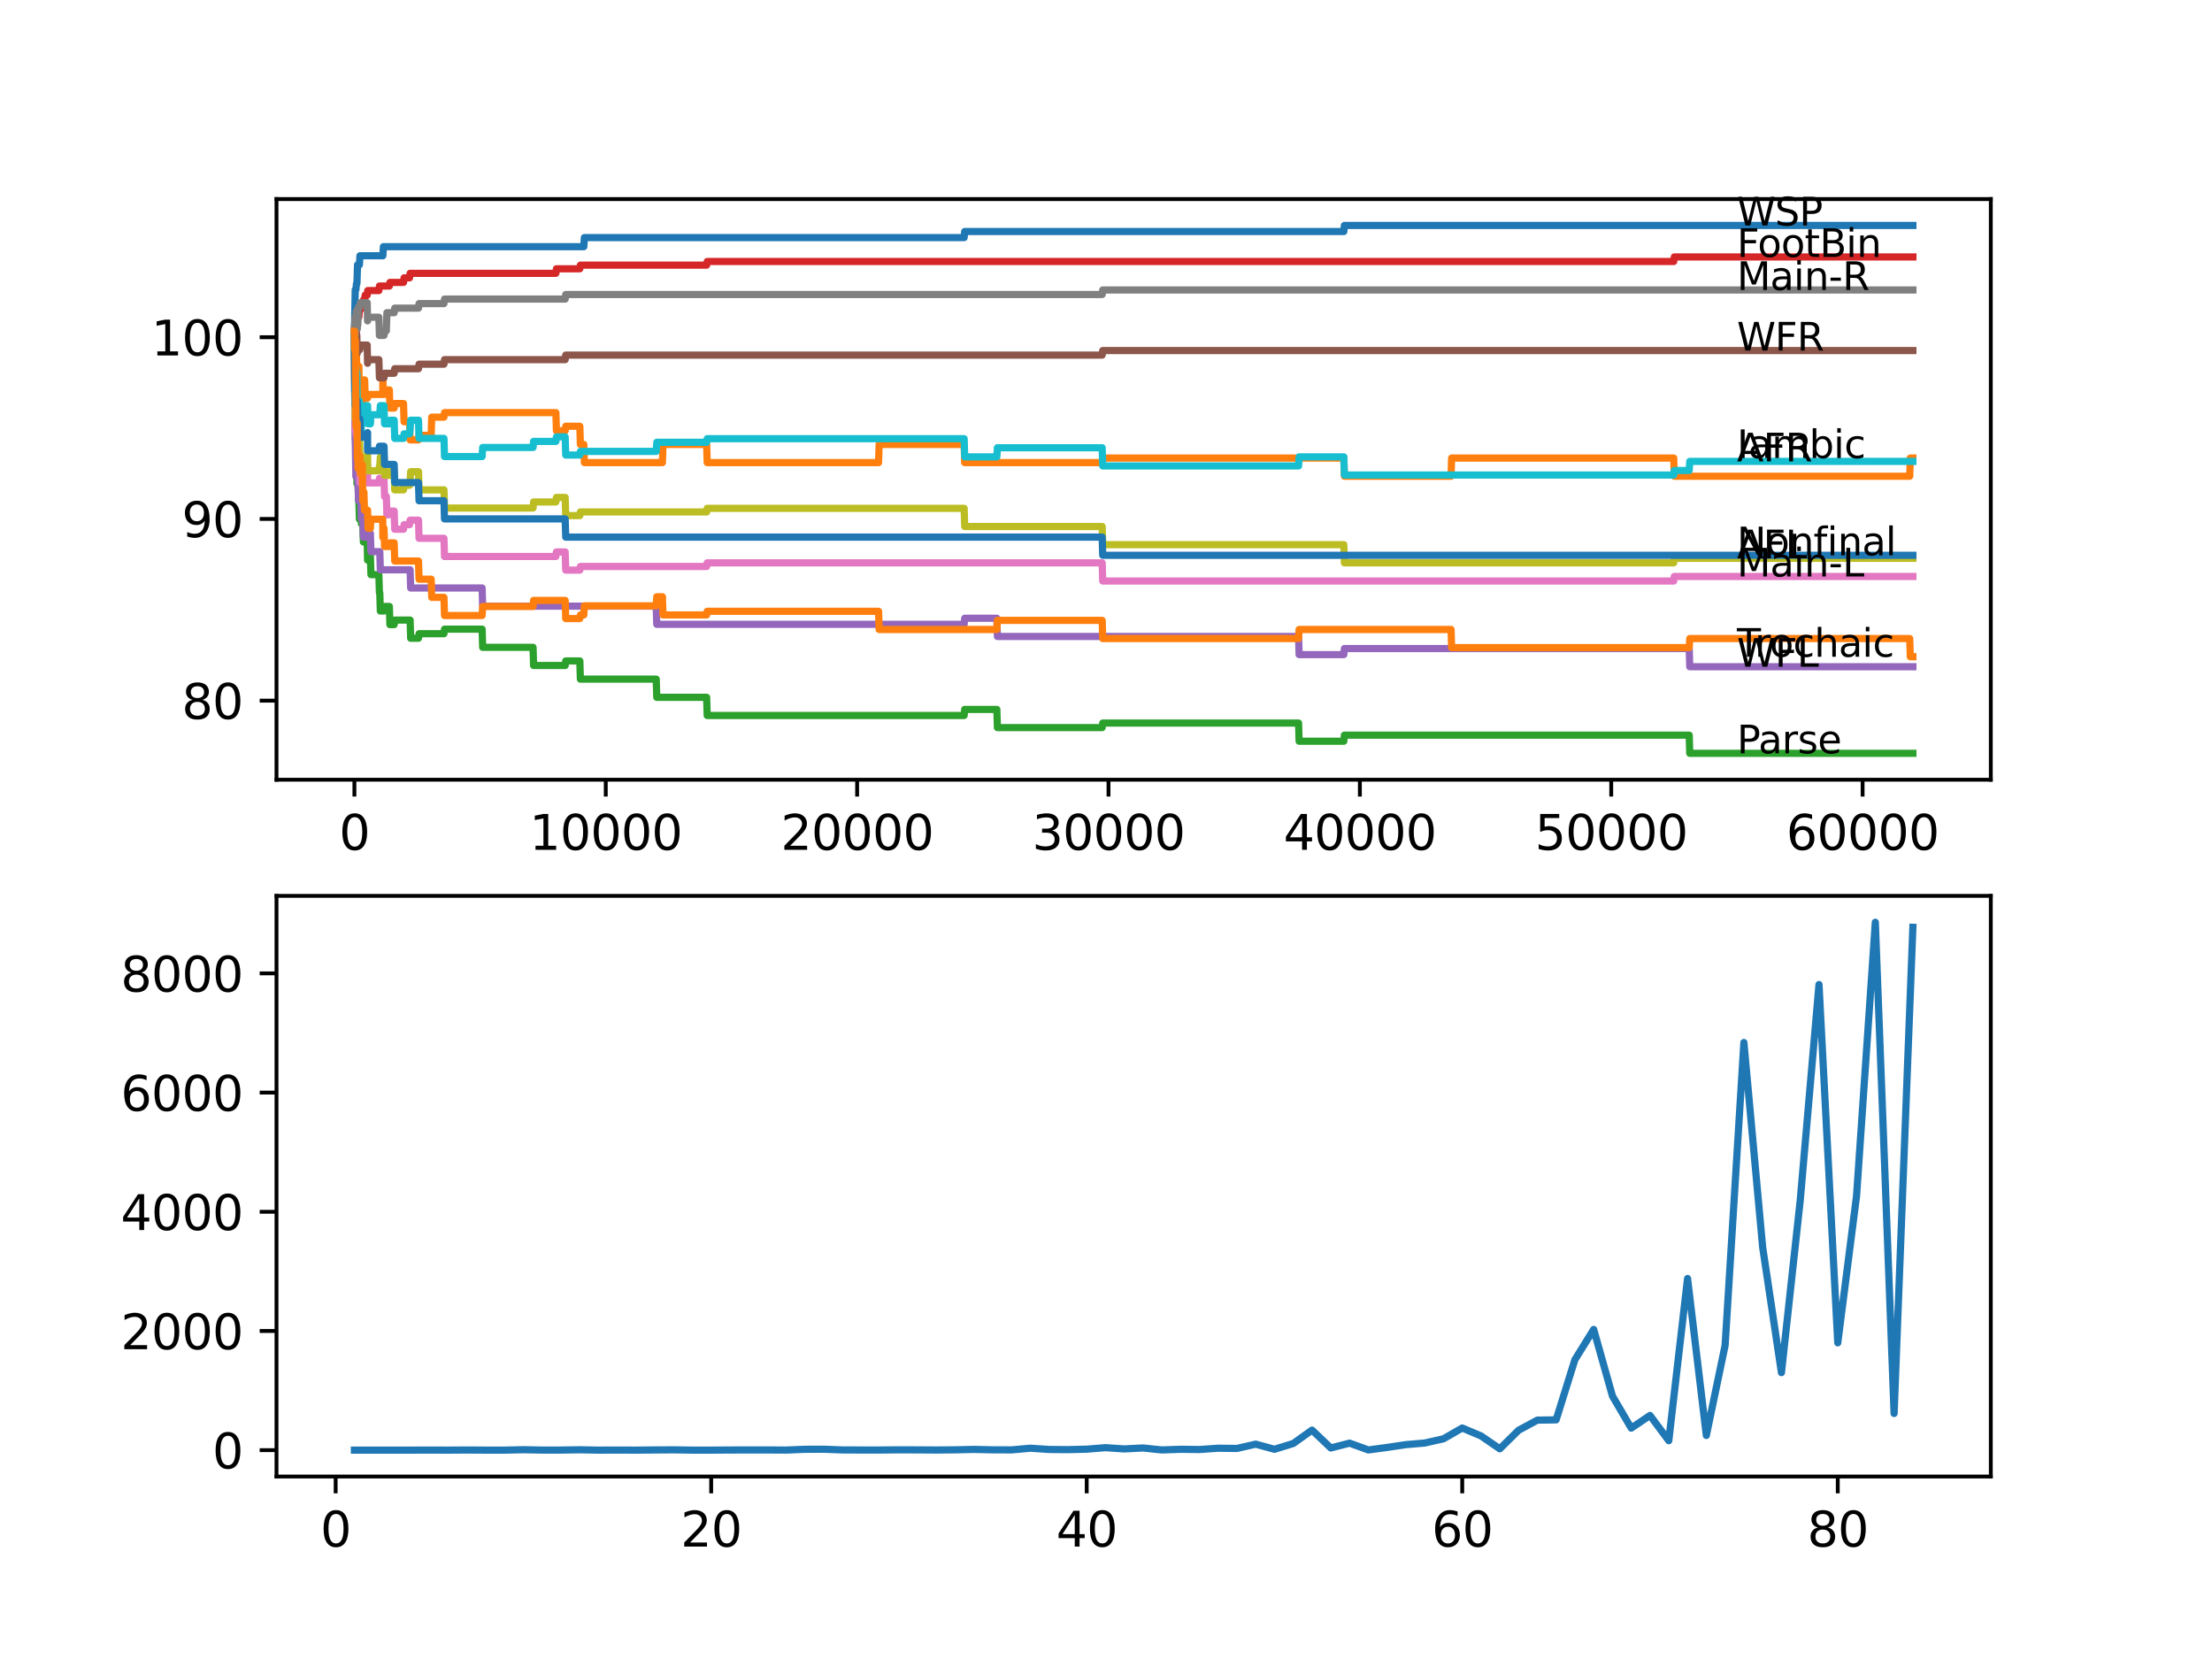 <?xml version="1.0" encoding="utf-8" standalone="no"?>
<!DOCTYPE svg PUBLIC "-//W3C//DTD SVG 1.1//EN"
  "http://www.w3.org/Graphics/SVG/1.1/DTD/svg11.dtd">
<svg xmlns:xlink="http://www.w3.org/1999/xlink" width="460.8pt" height="345.6pt" viewBox="0 0 460.8 345.6" xmlns="http://www.w3.org/2000/svg" version="1.1">
 <defs>
  <style type="text/css">*{stroke-linejoin: round; stroke-linecap: butt}</style>
 </defs>
 <g id="figure_1">
  <g id="patch_1">
   <path d="M 0 345.6 
L 460.8 345.6 
L 460.8 0 
L 0 0 
z
" style="fill: #ffffff"/>
  </g>
  <g id="axes_1">
   <g id="patch_2">
    <path d="M 57.6 162.432 
L 414.72 162.432 
L 414.72 41.472 
L 57.6 41.472 
z
" style="fill: #ffffff"/>
   </g>
   <g id="matplotlib.axis_1">
    <g id="xtick_1">
     <g id="line2d_1">
      <defs>
       <path id="m75f9eb9de7" d="M 0 0 
L 0 3.5 
" style="stroke: #000000; stroke-width: 0.8"/>
      </defs>
      <g>
       <use xlink:href="#m75f9eb9de7" x="73.827" y="162.432" style="stroke: #000000; stroke-width: 0.8"/>
      </g>
     </g>
     <g id="text_1">
      <!-- 0 -->
      <g transform="translate(70.646 177.03)scale(0.1 -0.1)">
       <defs>
        <path id="DejaVuSans-30" d="M 2034 4250 
Q 1547 4250 1301 3770 
Q 1056 3291 1056 2328 
Q 1056 1369 1301 889 
Q 1547 409 2034 409 
Q 2525 409 2770 889 
Q 3016 1369 3016 2328 
Q 3016 3291 2770 3770 
Q 2525 4250 2034 4250 
z
M 2034 4750 
Q 2819 4750 3233 4129 
Q 3647 3509 3647 2328 
Q 3647 1150 3233 529 
Q 2819 -91 2034 -91 
Q 1250 -91 836 529 
Q 422 1150 422 2328 
Q 422 3509 836 4129 
Q 1250 4750 2034 4750 
z
" transform="scale(0.016)"/>
       </defs>
       <use xlink:href="#DejaVuSans-30"/>
      </g>
     </g>
    </g>
    <g id="xtick_2">
     <g id="line2d_2">
      <g>
       <use xlink:href="#m75f9eb9de7" x="126.192" y="162.432" style="stroke: #000000; stroke-width: 0.8"/>
      </g>
     </g>
     <g id="text_2">
      <!-- 10000 -->
      <g transform="translate(110.286 177.03)scale(0.1 -0.1)">
       <defs>
        <path id="DejaVuSans-31" d="M 794 531 
L 1825 531 
L 1825 4091 
L 703 3866 
L 703 4441 
L 1819 4666 
L 2450 4666 
L 2450 531 
L 3481 531 
L 3481 0 
L 794 0 
L 794 531 
z
" transform="scale(0.016)"/>
       </defs>
       <use xlink:href="#DejaVuSans-31"/>
       <use xlink:href="#DejaVuSans-30" x="63.623"/>
       <use xlink:href="#DejaVuSans-30" x="127.246"/>
       <use xlink:href="#DejaVuSans-30" x="190.869"/>
       <use xlink:href="#DejaVuSans-30" x="254.492"/>
      </g>
     </g>
    </g>
    <g id="xtick_3">
     <g id="line2d_3">
      <g>
       <use xlink:href="#m75f9eb9de7" x="178.556" y="162.432" style="stroke: #000000; stroke-width: 0.8"/>
      </g>
     </g>
     <g id="text_3">
      <!-- 20000 -->
      <g transform="translate(162.65 177.03)scale(0.1 -0.1)">
       <defs>
        <path id="DejaVuSans-32" d="M 1228 531 
L 3431 531 
L 3431 0 
L 469 0 
L 469 531 
Q 828 903 1448 1529 
Q 2069 2156 2228 2338 
Q 2531 2678 2651 2914 
Q 2772 3150 2772 3378 
Q 2772 3750 2511 3984 
Q 2250 4219 1831 4219 
Q 1534 4219 1204 4116 
Q 875 4013 500 3803 
L 500 4441 
Q 881 4594 1212 4672 
Q 1544 4750 1819 4750 
Q 2544 4750 2975 4387 
Q 3406 4025 3406 3419 
Q 3406 3131 3298 2873 
Q 3191 2616 2906 2266 
Q 2828 2175 2409 1742 
Q 1991 1309 1228 531 
z
" transform="scale(0.016)"/>
       </defs>
       <use xlink:href="#DejaVuSans-32"/>
       <use xlink:href="#DejaVuSans-30" x="63.623"/>
       <use xlink:href="#DejaVuSans-30" x="127.246"/>
       <use xlink:href="#DejaVuSans-30" x="190.869"/>
       <use xlink:href="#DejaVuSans-30" x="254.492"/>
      </g>
     </g>
    </g>
    <g id="xtick_4">
     <g id="line2d_4">
      <g>
       <use xlink:href="#m75f9eb9de7" x="230.921" y="162.432" style="stroke: #000000; stroke-width: 0.8"/>
      </g>
     </g>
     <g id="text_4">
      <!-- 30000 -->
      <g transform="translate(215.015 177.03)scale(0.1 -0.1)">
       <defs>
        <path id="DejaVuSans-33" d="M 2597 2516 
Q 3050 2419 3304 2112 
Q 3559 1806 3559 1356 
Q 3559 666 3084 287 
Q 2609 -91 1734 -91 
Q 1441 -91 1130 -33 
Q 819 25 488 141 
L 488 750 
Q 750 597 1062 519 
Q 1375 441 1716 441 
Q 2309 441 2620 675 
Q 2931 909 2931 1356 
Q 2931 1769 2642 2001 
Q 2353 2234 1838 2234 
L 1294 2234 
L 1294 2753 
L 1863 2753 
Q 2328 2753 2575 2939 
Q 2822 3125 2822 3475 
Q 2822 3834 2567 4026 
Q 2313 4219 1838 4219 
Q 1578 4219 1281 4162 
Q 984 4106 628 3988 
L 628 4550 
Q 988 4650 1302 4700 
Q 1616 4750 1894 4750 
Q 2613 4750 3031 4423 
Q 3450 4097 3450 3541 
Q 3450 3153 3228 2886 
Q 3006 2619 2597 2516 
z
" transform="scale(0.016)"/>
       </defs>
       <use xlink:href="#DejaVuSans-33"/>
       <use xlink:href="#DejaVuSans-30" x="63.623"/>
       <use xlink:href="#DejaVuSans-30" x="127.246"/>
       <use xlink:href="#DejaVuSans-30" x="190.869"/>
       <use xlink:href="#DejaVuSans-30" x="254.492"/>
      </g>
     </g>
    </g>
    <g id="xtick_5">
     <g id="line2d_5">
      <g>
       <use xlink:href="#m75f9eb9de7" x="283.285" y="162.432" style="stroke: #000000; stroke-width: 0.8"/>
      </g>
     </g>
     <g id="text_5">
      <!-- 40000 -->
      <g transform="translate(267.379 177.03)scale(0.1 -0.1)">
       <defs>
        <path id="DejaVuSans-34" d="M 2419 4116 
L 825 1625 
L 2419 1625 
L 2419 4116 
z
M 2253 4666 
L 3047 4666 
L 3047 1625 
L 3713 1625 
L 3713 1100 
L 3047 1100 
L 3047 0 
L 2419 0 
L 2419 1100 
L 313 1100 
L 313 1709 
L 2253 4666 
z
" transform="scale(0.016)"/>
       </defs>
       <use xlink:href="#DejaVuSans-34"/>
       <use xlink:href="#DejaVuSans-30" x="63.623"/>
       <use xlink:href="#DejaVuSans-30" x="127.246"/>
       <use xlink:href="#DejaVuSans-30" x="190.869"/>
       <use xlink:href="#DejaVuSans-30" x="254.492"/>
      </g>
     </g>
    </g>
    <g id="xtick_6">
     <g id="line2d_6">
      <g>
       <use xlink:href="#m75f9eb9de7" x="335.65" y="162.432" style="stroke: #000000; stroke-width: 0.8"/>
      </g>
     </g>
     <g id="text_6">
      <!-- 50000 -->
      <g transform="translate(319.744 177.03)scale(0.1 -0.1)">
       <defs>
        <path id="DejaVuSans-35" d="M 691 4666 
L 3169 4666 
L 3169 4134 
L 1269 4134 
L 1269 2991 
Q 1406 3038 1543 3061 
Q 1681 3084 1819 3084 
Q 2600 3084 3056 2656 
Q 3513 2228 3513 1497 
Q 3513 744 3044 326 
Q 2575 -91 1722 -91 
Q 1428 -91 1123 -41 
Q 819 9 494 109 
L 494 744 
Q 775 591 1075 516 
Q 1375 441 1709 441 
Q 2250 441 2565 725 
Q 2881 1009 2881 1497 
Q 2881 1984 2565 2268 
Q 2250 2553 1709 2553 
Q 1456 2553 1204 2497 
Q 953 2441 691 2322 
L 691 4666 
z
" transform="scale(0.016)"/>
       </defs>
       <use xlink:href="#DejaVuSans-35"/>
       <use xlink:href="#DejaVuSans-30" x="63.623"/>
       <use xlink:href="#DejaVuSans-30" x="127.246"/>
       <use xlink:href="#DejaVuSans-30" x="190.869"/>
       <use xlink:href="#DejaVuSans-30" x="254.492"/>
      </g>
     </g>
    </g>
    <g id="xtick_7">
     <g id="line2d_7">
      <g>
       <use xlink:href="#m75f9eb9de7" x="388.014" y="162.432" style="stroke: #000000; stroke-width: 0.8"/>
      </g>
     </g>
     <g id="text_7">
      <!-- 60000 -->
      <g transform="translate(372.108 177.03)scale(0.1 -0.1)">
       <defs>
        <path id="DejaVuSans-36" d="M 2113 2584 
Q 1688 2584 1439 2293 
Q 1191 2003 1191 1497 
Q 1191 994 1439 701 
Q 1688 409 2113 409 
Q 2538 409 2786 701 
Q 3034 994 3034 1497 
Q 3034 2003 2786 2293 
Q 2538 2584 2113 2584 
z
M 3366 4563 
L 3366 3988 
Q 3128 4100 2886 4159 
Q 2644 4219 2406 4219 
Q 1781 4219 1451 3797 
Q 1122 3375 1075 2522 
Q 1259 2794 1537 2939 
Q 1816 3084 2150 3084 
Q 2853 3084 3261 2657 
Q 3669 2231 3669 1497 
Q 3669 778 3244 343 
Q 2819 -91 2113 -91 
Q 1303 -91 875 529 
Q 447 1150 447 2328 
Q 447 3434 972 4092 
Q 1497 4750 2381 4750 
Q 2619 4750 2861 4703 
Q 3103 4656 3366 4563 
z
" transform="scale(0.016)"/>
       </defs>
       <use xlink:href="#DejaVuSans-36"/>
       <use xlink:href="#DejaVuSans-30" x="63.623"/>
       <use xlink:href="#DejaVuSans-30" x="127.246"/>
       <use xlink:href="#DejaVuSans-30" x="190.869"/>
       <use xlink:href="#DejaVuSans-30" x="254.492"/>
      </g>
     </g>
    </g>
   </g>
   <g id="matplotlib.axis_2">
    <g id="ytick_1">
     <g id="line2d_8">
      <defs>
       <path id="me733baf94f" d="M 0 0 
L -3.5 0 
" style="stroke: #000000; stroke-width: 0.8"/>
      </defs>
      <g>
       <use xlink:href="#me733baf94f" x="57.6" y="145.956" style="stroke: #000000; stroke-width: 0.8"/>
      </g>
     </g>
     <g id="text_8">
      <!-- 80 -->
      <g transform="translate(37.875 149.756)scale(0.1 -0.1)">
       <defs>
        <path id="DejaVuSans-38" d="M 2034 2216 
Q 1584 2216 1326 1975 
Q 1069 1734 1069 1313 
Q 1069 891 1326 650 
Q 1584 409 2034 409 
Q 2484 409 2743 651 
Q 3003 894 3003 1313 
Q 3003 1734 2745 1975 
Q 2488 2216 2034 2216 
z
M 1403 2484 
Q 997 2584 770 2862 
Q 544 3141 544 3541 
Q 544 4100 942 4425 
Q 1341 4750 2034 4750 
Q 2731 4750 3128 4425 
Q 3525 4100 3525 3541 
Q 3525 3141 3298 2862 
Q 3072 2584 2669 2484 
Q 3125 2378 3379 2068 
Q 3634 1759 3634 1313 
Q 3634 634 3220 271 
Q 2806 -91 2034 -91 
Q 1263 -91 848 271 
Q 434 634 434 1313 
Q 434 1759 690 2068 
Q 947 2378 1403 2484 
z
M 1172 3481 
Q 1172 3119 1398 2916 
Q 1625 2713 2034 2713 
Q 2441 2713 2670 2916 
Q 2900 3119 2900 3481 
Q 2900 3844 2670 4047 
Q 2441 4250 2034 4250 
Q 1625 4250 1398 4047 
Q 1172 3844 1172 3481 
z
" transform="scale(0.016)"/>
       </defs>
       <use xlink:href="#DejaVuSans-38"/>
       <use xlink:href="#DejaVuSans-30" x="63.623"/>
      </g>
     </g>
    </g>
    <g id="ytick_2">
     <g id="line2d_9">
      <g>
       <use xlink:href="#me733baf94f" x="57.6" y="108.103" style="stroke: #000000; stroke-width: 0.8"/>
      </g>
     </g>
     <g id="text_9">
      <!-- 90 -->
      <g transform="translate(37.875 111.902)scale(0.1 -0.1)">
       <defs>
        <path id="DejaVuSans-39" d="M 703 97 
L 703 672 
Q 941 559 1184 500 
Q 1428 441 1663 441 
Q 2288 441 2617 861 
Q 2947 1281 2994 2138 
Q 2813 1869 2534 1725 
Q 2256 1581 1919 1581 
Q 1219 1581 811 2004 
Q 403 2428 403 3163 
Q 403 3881 828 4315 
Q 1253 4750 1959 4750 
Q 2769 4750 3195 4129 
Q 3622 3509 3622 2328 
Q 3622 1225 3098 567 
Q 2575 -91 1691 -91 
Q 1453 -91 1209 -44 
Q 966 3 703 97 
z
M 1959 2075 
Q 2384 2075 2632 2365 
Q 2881 2656 2881 3163 
Q 2881 3666 2632 3958 
Q 2384 4250 1959 4250 
Q 1534 4250 1286 3958 
Q 1038 3666 1038 3163 
Q 1038 2656 1286 2365 
Q 1534 2075 1959 2075 
z
" transform="scale(0.016)"/>
       </defs>
       <use xlink:href="#DejaVuSans-39"/>
       <use xlink:href="#DejaVuSans-30" x="63.623"/>
      </g>
     </g>
    </g>
    <g id="ytick_3">
     <g id="line2d_10">
      <g>
       <use xlink:href="#me733baf94f" x="57.6" y="70.25" style="stroke: #000000; stroke-width: 0.8"/>
      </g>
     </g>
     <g id="text_10">
      <!-- 100 -->
      <g transform="translate(31.512 74.049)scale(0.1 -0.1)">
       <use xlink:href="#DejaVuSans-31"/>
       <use xlink:href="#DejaVuSans-30" x="63.623"/>
       <use xlink:href="#DejaVuSans-30" x="127.246"/>
      </g>
     </g>
    </g>
   </g>
   <g id="line2d_11">
    <path d="M 73.833 68.988 
L 74 60.345 
L 74.142 60.345 
L 74.257 59.083 
L 74.356 59.083 
L 74.482 55.172 
L 74.87 55.172 
L 74.985 53.279 
L 79.755 53.279 
L 79.87 51.386 
L 121.621 51.386 
L 121.736 49.494 
L 200.848 49.494 
L 200.963 48.232 
L 279.945 48.232 
L 280.06 46.97 
L 398.487 46.97 
L 398.487 46.97 
" clip-path="url(#pc1995fd167)" style="fill: none; stroke: #1f77b4; stroke-width: 1.5; stroke-linecap: square"/>
   </g>
   <g id="line2d_12">
    <path d="M 73.833 74.035 
L 73.88 71.386 
L 73.89 78.956 
L 73.906 78.956 
L 73.953 78.956 
L 74.011 80.849 
L 74.068 73.278 
L 74.074 77.064 
L 74.136 69.493 
L 74.173 69.493 
L 74.22 69.493 
L 74.346 80.849 
L 74.356 80.849 
L 74.414 84.634 
L 74.435 80.092 
L 74.466 80.092 
L 74.561 80.092 
L 74.676 76.306 
L 74.76 76.306 
L 74.88 83.877 
L 74.959 83.877 
L 75.074 82.931 
L 75.288 82.931 
L 75.404 86.716 
L 75.482 86.716 
L 75.603 79.145 
L 75.639 79.145 
L 75.755 82.931 
L 75.812 82.931 
L 75.927 79.145 
L 75.964 79.145 
L 76.079 82.931 
L 76.571 82.931 
L 76.687 82.174 
L 79.734 82.174 
L 79.755 78.388 
L 79.844 82.174 
L 79.996 82.174 
L 80.111 81.227 
L 81.111 81.227 
L 81.227 85.013 
L 82.112 85.013 
L 82.227 84.066 
L 84.06 84.066 
L 84.175 87.852 
L 85.311 87.852 
L 85.426 91.637 
L 87.18 91.637 
L 87.296 90.691 
L 89.82 90.691 
L 89.935 86.905 
L 92.485 86.905 
L 92.6 85.959 
L 115.798 85.959 
L 115.913 89.744 
L 117.735 89.744 
L 117.85 88.798 
L 120.788 88.798 
L 120.903 92.583 
L 121.621 92.583 
L 121.736 96.369 
L 137.995 96.369 
L 138.11 92.583 
L 147.206 92.583 
L 147.321 96.369 
L 183.023 96.369 
L 183.138 92.583 
L 200.848 92.583 
L 200.963 96.369 
L 229.601 96.369 
L 229.717 95.422 
L 279.945 95.422 
L 280.06 99.208 
L 302.283 99.208 
L 302.398 95.422 
L 348.668 95.422 
L 348.783 99.208 
L 397.833 99.208 
L 397.948 95.422 
L 398.487 95.422 
L 398.487 95.422 
" clip-path="url(#pc1995fd167)" style="fill: none; stroke: #ff7f0e; stroke-width: 1.5; stroke-linecap: square"/>
   </g>
   <g id="line2d_13">
    <path d="M 73.833 70.25 
L 73.843 68.547 
L 73.869 79.902 
L 73.875 79.902 
L 73.88 79.902 
L 73.995 88.104 
L 74 86.842 
L 74.011 86.842 
L 74.131 94.413 
L 74.142 94.413 
L 74.257 93.151 
L 74.325 93.151 
L 74.356 100.722 
L 74.44 96.81 
L 74.461 96.81 
L 74.576 100.596 
L 74.587 100.596 
L 74.702 104.381 
L 74.76 104.381 
L 74.87 108.166 
L 74.985 105.327 
L 75.178 105.327 
L 75.294 109.113 
L 75.582 109.113 
L 75.697 112.898 
L 76.493 112.898 
L 76.571 116.683 
L 76.608 115.926 
L 77.158 115.926 
L 77.273 119.711 
L 78.923 119.711 
L 79.038 123.497 
L 79.116 123.497 
L 79.232 127.282 
L 79.996 127.282 
L 80.111 126.336 
L 81.111 126.336 
L 81.227 130.121 
L 82.112 130.121 
L 82.227 129.175 
L 85.431 129.175 
L 85.547 132.96 
L 87.18 132.96 
L 87.296 132.014 
L 92.485 132.014 
L 92.6 131.067 
L 100.434 131.067 
L 100.549 134.853 
L 111.043 134.853 
L 111.158 138.638 
L 117.735 138.638 
L 117.85 137.692 
L 120.788 137.692 
L 120.903 141.477 
L 136.702 141.477 
L 136.817 145.262 
L 147.206 145.262 
L 147.321 149.048 
L 200.848 149.048 
L 200.963 147.786 
L 207.661 147.786 
L 207.776 151.571 
L 229.601 151.571 
L 229.717 150.625 
L 270.514 150.625 
L 270.629 154.41 
L 279.945 154.41 
L 280.06 153.148 
L 351.893 153.148 
L 352.009 156.934 
L 398.487 156.934 
L 398.487 156.934 
" clip-path="url(#pc1995fd167)" style="fill: none; stroke: #2ca02c; stroke-width: 1.5; stroke-linecap: square"/>
   </g>
   <g id="line2d_14">
    <path d="M 73.833 70.25 
L 73.848 70.25 
L 73.89 68.042 
L 73.896 71.827 
L 73.953 70.565 
L 73.99 70.565 
L 74 73.404 
L 74.105 69.619 
L 74.22 69.619 
L 74.351 66.023 
L 74.76 66.023 
L 74.88 64.32 
L 75.288 64.32 
L 75.404 63.373 
L 75.639 63.373 
L 75.755 62.427 
L 75.964 62.427 
L 76.079 61.481 
L 76.493 61.481 
L 76.608 60.534 
L 78.923 60.534 
L 79.038 59.588 
L 81.111 59.588 
L 81.227 58.831 
L 84.06 58.831 
L 84.175 57.885 
L 85.311 57.885 
L 85.426 56.938 
L 115.798 56.938 
L 115.913 55.992 
L 120.788 55.992 
L 120.903 55.235 
L 147.206 55.235 
L 147.321 54.478 
L 348.668 54.478 
L 348.783 53.531 
L 398.487 53.531 
L 398.487 53.531 
" clip-path="url(#pc1995fd167)" style="fill: none; stroke: #d62728; stroke-width: 1.5; stroke-linecap: square"/>
   </g>
   <g id="line2d_15">
    <path d="M 73.833 70.25 
L 73.843 70.25 
L 73.979 91.7 
L 74.011 91.7 
L 74.131 99.271 
L 74.142 99.271 
L 74.257 98.009 
L 74.356 98.009 
L 74.461 96.747 
L 74.576 100.533 
L 74.587 100.533 
L 74.702 104.318 
L 75.178 104.318 
L 75.294 108.103 
L 75.582 108.103 
L 75.697 111.888 
L 76.571 111.888 
L 76.687 111.131 
L 77.158 111.131 
L 77.273 114.917 
L 79.116 114.917 
L 79.232 118.702 
L 85.431 118.702 
L 85.547 122.487 
L 100.434 122.487 
L 100.549 126.273 
L 136.702 126.273 
L 136.817 130.058 
L 200.848 130.058 
L 200.963 128.796 
L 207.661 128.796 
L 207.776 132.582 
L 270.514 132.582 
L 270.629 136.367 
L 279.945 136.367 
L 280.06 135.105 
L 351.893 135.105 
L 352.009 138.89 
L 398.487 138.89 
L 398.487 138.89 
" clip-path="url(#pc1995fd167)" style="fill: none; stroke: #9467bd; stroke-width: 1.5; stroke-linecap: square"/>
   </g>
   <g id="line2d_16">
    <path d="M 73.833 70.25 
L 73.964 67.285 
L 73.99 67.285 
L 73.995 71.07 
L 74.1 69.808 
L 74.325 69.808 
L 74.43 73.594 
L 74.44 72.837 
L 74.959 72.837 
L 75.074 71.89 
L 76.493 71.89 
L 76.571 75.676 
L 76.608 74.918 
L 78.923 74.918 
L 79.038 78.704 
L 79.996 78.704 
L 80.111 77.757 
L 82.112 77.757 
L 82.227 76.811 
L 87.18 76.811 
L 87.296 75.865 
L 92.485 75.865 
L 92.6 74.918 
L 117.735 74.918 
L 117.85 73.972 
L 229.601 73.972 
L 229.717 73.026 
L 398.487 73.026 
L 398.487 73.026 
" clip-path="url(#pc1995fd167)" style="fill: none; stroke: #8c564b; stroke-width: 1.5; stroke-linecap: square"/>
   </g>
   <g id="line2d_17">
    <path d="M 73.833 74.035 
L 73.958 86.968 
L 73.99 86.968 
L 73.995 86.022 
L 74 89.807 
L 74.1 86.968 
L 74.11 86.968 
L 74.22 90.754 
L 74.351 87.158 
L 74.43 87.158 
L 74.55 94.728 
L 74.76 94.728 
L 74.87 93.025 
L 74.99 100.596 
L 75.288 100.596 
L 75.404 99.649 
L 75.639 99.649 
L 75.755 98.703 
L 75.964 98.703 
L 76.079 97.757 
L 76.493 97.757 
L 76.571 96.81 
L 76.577 100.596 
L 76.587 100.596 
L 78.923 100.596 
L 79.038 99.649 
L 79.996 99.649 
L 80.111 103.435 
L 80.483 103.435 
L 80.598 107.22 
L 81.111 107.22 
L 81.227 106.463 
L 82.112 106.463 
L 82.227 110.248 
L 84.06 110.248 
L 84.175 109.302 
L 85.311 109.302 
L 85.426 108.356 
L 87.18 108.356 
L 87.296 112.141 
L 92.485 112.141 
L 92.6 115.926 
L 115.798 115.926 
L 115.913 114.98 
L 117.735 114.98 
L 117.85 118.765 
L 120.788 118.765 
L 120.903 118.008 
L 147.206 118.008 
L 147.321 117.251 
L 229.601 117.251 
L 229.717 121.036 
L 348.668 121.036 
L 348.783 120.09 
L 398.487 120.09 
L 398.487 120.09 
" clip-path="url(#pc1995fd167)" style="fill: none; stroke: #e377c2; stroke-width: 1.5; stroke-linecap: square"/>
   </g>
   <g id="line2d_18">
    <path d="M 73.833 68.988 
L 73.964 66.023 
L 73.99 66.023 
L 73.995 69.808 
L 74.1 68.547 
L 74.11 68.547 
L 74.225 64.761 
L 74.325 64.761 
L 74.43 68.547 
L 74.44 67.789 
L 74.529 67.789 
L 74.644 64.004 
L 74.959 64.004 
L 75.074 63.058 
L 76.493 63.058 
L 76.571 66.843 
L 76.608 66.086 
L 78.923 66.086 
L 79.038 69.871 
L 79.996 69.871 
L 80.111 68.925 
L 80.483 68.925 
L 80.598 65.14 
L 82.112 65.14 
L 82.227 64.193 
L 87.18 64.193 
L 87.296 63.247 
L 92.485 63.247 
L 92.6 62.301 
L 117.735 62.301 
L 117.85 61.354 
L 229.601 61.354 
L 229.717 60.408 
L 398.487 60.408 
L 398.487 60.408 
" clip-path="url(#pc1995fd167)" style="fill: none; stroke: #7f7f7f; stroke-width: 1.5; stroke-linecap: square"/>
   </g>
   <g id="line2d_19">
    <path d="M 73.833 70.25 
L 73.958 84.445 
L 73.99 84.445 
L 73.995 83.499 
L 74 87.284 
L 74.1 84.445 
L 74.22 84.445 
L 74.351 80.849 
L 74.356 80.849 
L 74.482 92.205 
L 74.76 92.205 
L 74.87 90.501 
L 74.99 98.072 
L 75.288 98.072 
L 75.404 97.126 
L 75.639 97.126 
L 75.755 96.179 
L 75.964 96.179 
L 76.079 95.233 
L 76.493 95.233 
L 76.571 94.287 
L 76.577 98.072 
L 76.587 98.072 
L 78.923 98.072 
L 79.038 97.126 
L 79.116 97.126 
L 79.232 95.233 
L 79.996 95.233 
L 80.111 99.018 
L 81.111 99.018 
L 81.227 98.261 
L 82.112 98.261 
L 82.227 102.047 
L 84.06 102.047 
L 84.175 101.1 
L 85.311 101.1 
L 85.426 100.154 
L 85.431 100.154 
L 85.547 98.261 
L 87.18 98.261 
L 87.296 102.047 
L 92.485 102.047 
L 92.6 105.832 
L 111.043 105.832 
L 111.158 104.57 
L 115.798 104.57 
L 115.913 103.624 
L 117.735 103.624 
L 117.85 107.409 
L 120.788 107.409 
L 120.903 106.652 
L 147.206 106.652 
L 147.321 105.895 
L 200.848 105.895 
L 200.963 109.68 
L 229.601 109.68 
L 229.717 113.466 
L 279.945 113.466 
L 280.06 117.251 
L 348.668 117.251 
L 348.783 116.305 
L 398.487 116.305 
L 398.487 116.305 
" clip-path="url(#pc1995fd167)" style="fill: none; stroke: #bcbd22; stroke-width: 1.5; stroke-linecap: square"/>
   </g>
   <g id="line2d_20">
    <path d="M 73.833 70.25 
L 73.958 81.29 
L 74.006 81.29 
L 74.142 76.559 
L 74.22 80.344 
L 74.252 79.398 
L 74.304 79.398 
L 74.356 77.694 
L 74.362 81.48 
L 74.388 81.48 
L 74.461 89.05 
L 74.503 87.158 
L 74.587 87.158 
L 74.702 85.265 
L 74.76 85.265 
L 74.87 83.562 
L 74.99 91.132 
L 75.178 91.132 
L 75.294 88.293 
L 75.582 88.293 
L 75.697 85.454 
L 75.964 85.454 
L 76.079 84.508 
L 76.571 84.508 
L 76.687 88.293 
L 77.158 88.293 
L 77.273 86.401 
L 79.116 86.401 
L 79.232 84.508 
L 79.996 84.508 
L 80.111 88.293 
L 81.111 88.293 
L 81.227 87.536 
L 82.112 87.536 
L 82.227 91.322 
L 84.06 91.322 
L 84.175 90.375 
L 85.311 90.375 
L 85.426 89.429 
L 85.431 89.429 
L 85.547 87.536 
L 87.18 87.536 
L 87.296 91.322 
L 92.485 91.322 
L 92.6 95.107 
L 100.434 95.107 
L 100.549 93.214 
L 111.043 93.214 
L 111.158 91.952 
L 115.798 91.952 
L 115.913 91.006 
L 117.735 91.006 
L 117.85 94.791 
L 120.788 94.791 
L 120.903 94.034 
L 136.702 94.034 
L 136.817 92.142 
L 147.206 92.142 
L 147.321 91.385 
L 200.848 91.385 
L 200.963 95.17 
L 207.661 95.17 
L 207.776 93.277 
L 229.601 93.277 
L 229.717 97.063 
L 270.514 97.063 
L 270.629 95.17 
L 279.945 95.17 
L 280.06 98.955 
L 348.668 98.955 
L 348.783 98.009 
L 351.893 98.009 
L 352.009 96.116 
L 398.487 96.116 
L 398.487 96.116 
" clip-path="url(#pc1995fd167)" style="fill: none; stroke: #17becf; stroke-width: 1.5; stroke-linecap: square"/>
   </g>
   <g id="line2d_21">
    <path d="M 73.833 70.25 
L 73.958 81.606 
L 73.99 81.606 
L 73.995 80.66 
L 74 84.445 
L 74.084 84.445 
L 74.325 84.445 
L 74.43 83.499 
L 74.545 87.284 
L 74.959 87.284 
L 75.074 91.069 
L 76.493 91.069 
L 76.571 90.123 
L 76.577 93.908 
L 76.587 93.908 
L 78.923 93.908 
L 79.038 92.962 
L 79.996 92.962 
L 80.111 96.747 
L 82.112 96.747 
L 82.227 100.533 
L 87.18 100.533 
L 87.296 104.318 
L 92.485 104.318 
L 92.6 108.103 
L 117.735 108.103 
L 117.85 111.888 
L 229.601 111.888 
L 229.717 115.674 
L 398.487 115.674 
L 398.487 115.674 
" clip-path="url(#pc1995fd167)" style="fill: none; stroke: #1f77b4; stroke-width: 1.5; stroke-linecap: square"/>
   </g>
   <g id="line2d_22">
    <path d="M 73.833 68.988 
L 73.848 68.988 
L 73.885 72.773 
L 73.958 70.881 
L 74.032 70.881 
L 74.163 88.861 
L 74.341 88.861 
L 74.414 88.104 
L 74.419 91.889 
L 74.43 91.889 
L 74.461 95.675 
L 74.54 93.782 
L 74.561 93.782 
L 74.587 97.567 
L 74.671 95.675 
L 74.76 95.675 
L 74.875 94.918 
L 74.959 94.918 
L 75.074 98.703 
L 75.178 98.703 
L 75.294 96.81 
L 75.482 96.81 
L 75.582 104.381 
L 75.597 102.488 
L 75.812 102.488 
L 75.927 106.274 
L 76.571 106.274 
L 76.687 110.059 
L 77.158 110.059 
L 77.273 108.166 
L 79.734 108.166 
L 79.755 111.952 
L 79.844 110.059 
L 79.996 110.059 
L 80.111 113.844 
L 81.111 113.844 
L 81.227 113.087 
L 82.112 113.087 
L 82.227 116.872 
L 87.18 116.872 
L 87.296 120.658 
L 89.82 120.658 
L 89.935 124.443 
L 92.485 124.443 
L 92.6 128.228 
L 100.434 128.228 
L 100.549 126.336 
L 111.043 126.336 
L 111.158 125.074 
L 117.735 125.074 
L 117.85 128.859 
L 120.788 128.859 
L 120.903 128.102 
L 121.621 128.102 
L 121.736 126.21 
L 136.702 126.21 
L 136.817 124.317 
L 137.995 124.317 
L 138.11 128.102 
L 147.206 128.102 
L 147.321 127.345 
L 183.023 127.345 
L 183.138 131.131 
L 207.661 131.131 
L 207.776 129.238 
L 229.601 129.238 
L 229.717 133.023 
L 270.514 133.023 
L 270.629 131.131 
L 302.283 131.131 
L 302.398 134.916 
L 351.893 134.916 
L 352.009 133.023 
L 397.833 133.023 
L 397.948 136.809 
L 398.487 136.809 
L 398.487 136.809 
" clip-path="url(#pc1995fd167)" style="fill: none; stroke: #ff7f0e; stroke-width: 1.5; stroke-linecap: square"/>
   </g>
   <g id="patch_3">
    <path d="M 57.6 162.432 
L 57.6 41.472 
" style="fill: none; stroke: #000000; stroke-width: 0.8; stroke-linejoin: miter; stroke-linecap: square"/>
   </g>
   <g id="patch_4">
    <path d="M 414.72 162.432 
L 414.72 41.472 
" style="fill: none; stroke: #000000; stroke-width: 0.8; stroke-linejoin: miter; stroke-linecap: square"/>
   </g>
   <g id="patch_5">
    <path d="M 57.6 162.432 
L 414.72 162.432 
" style="fill: none; stroke: #000000; stroke-width: 0.8; stroke-linejoin: miter; stroke-linecap: square"/>
   </g>
   <g id="patch_6">
    <path d="M 57.6 41.472 
L 414.72 41.472 
" style="fill: none; stroke: #000000; stroke-width: 0.8; stroke-linejoin: miter; stroke-linecap: square"/>
   </g>
   <g id="text_11">
    <!-- WSP -->
    <g transform="translate(361.832 46.97)scale(0.08 -0.08)">
     <defs>
      <path id="DejaVuSans-57" d="M 213 4666 
L 850 4666 
L 1831 722 
L 2809 4666 
L 3519 4666 
L 4500 722 
L 5478 4666 
L 6119 4666 
L 4947 0 
L 4153 0 
L 3169 4050 
L 2175 0 
L 1381 0 
L 213 4666 
z
" transform="scale(0.016)"/>
      <path id="DejaVuSans-53" d="M 3425 4513 
L 3425 3897 
Q 3066 4069 2747 4153 
Q 2428 4238 2131 4238 
Q 1616 4238 1336 4038 
Q 1056 3838 1056 3469 
Q 1056 3159 1242 3001 
Q 1428 2844 1947 2747 
L 2328 2669 
Q 3034 2534 3370 2195 
Q 3706 1856 3706 1288 
Q 3706 609 3251 259 
Q 2797 -91 1919 -91 
Q 1588 -91 1214 -16 
Q 841 59 441 206 
L 441 856 
Q 825 641 1194 531 
Q 1563 422 1919 422 
Q 2459 422 2753 634 
Q 3047 847 3047 1241 
Q 3047 1584 2836 1778 
Q 2625 1972 2144 2069 
L 1759 2144 
Q 1053 2284 737 2584 
Q 422 2884 422 3419 
Q 422 4038 858 4394 
Q 1294 4750 2059 4750 
Q 2388 4750 2728 4690 
Q 3069 4631 3425 4513 
z
" transform="scale(0.016)"/>
      <path id="DejaVuSans-50" d="M 1259 4147 
L 1259 2394 
L 2053 2394 
Q 2494 2394 2734 2622 
Q 2975 2850 2975 3272 
Q 2975 3691 2734 3919 
Q 2494 4147 2053 4147 
L 1259 4147 
z
M 628 4666 
L 2053 4666 
Q 2838 4666 3239 4311 
Q 3641 3956 3641 3272 
Q 3641 2581 3239 2228 
Q 2838 1875 2053 1875 
L 1259 1875 
L 1259 0 
L 628 0 
L 628 4666 
z
" transform="scale(0.016)"/>
     </defs>
     <use xlink:href="#DejaVuSans-57"/>
     <use xlink:href="#DejaVuSans-53" x="98.877"/>
     <use xlink:href="#DejaVuSans-50" x="162.354"/>
    </g>
   </g>
   <g id="text_12">
    <!-- Iambic -->
    <g transform="translate(361.832 95.422)scale(0.08 -0.08)">
     <defs>
      <path id="DejaVuSans-49" d="M 628 4666 
L 1259 4666 
L 1259 0 
L 628 0 
L 628 4666 
z
" transform="scale(0.016)"/>
      <path id="DejaVuSans-61" d="M 2194 1759 
Q 1497 1759 1228 1600 
Q 959 1441 959 1056 
Q 959 750 1161 570 
Q 1363 391 1709 391 
Q 2188 391 2477 730 
Q 2766 1069 2766 1631 
L 2766 1759 
L 2194 1759 
z
M 3341 1997 
L 3341 0 
L 2766 0 
L 2766 531 
Q 2569 213 2275 61 
Q 1981 -91 1556 -91 
Q 1019 -91 701 211 
Q 384 513 384 1019 
Q 384 1609 779 1909 
Q 1175 2209 1959 2209 
L 2766 2209 
L 2766 2266 
Q 2766 2663 2505 2880 
Q 2244 3097 1772 3097 
Q 1472 3097 1187 3025 
Q 903 2953 641 2809 
L 641 3341 
Q 956 3463 1253 3523 
Q 1550 3584 1831 3584 
Q 2591 3584 2966 3190 
Q 3341 2797 3341 1997 
z
" transform="scale(0.016)"/>
      <path id="DejaVuSans-6d" d="M 3328 2828 
Q 3544 3216 3844 3400 
Q 4144 3584 4550 3584 
Q 5097 3584 5394 3201 
Q 5691 2819 5691 2113 
L 5691 0 
L 5113 0 
L 5113 2094 
Q 5113 2597 4934 2840 
Q 4756 3084 4391 3084 
Q 3944 3084 3684 2787 
Q 3425 2491 3425 1978 
L 3425 0 
L 2847 0 
L 2847 2094 
Q 2847 2600 2669 2842 
Q 2491 3084 2119 3084 
Q 1678 3084 1418 2786 
Q 1159 2488 1159 1978 
L 1159 0 
L 581 0 
L 581 3500 
L 1159 3500 
L 1159 2956 
Q 1356 3278 1631 3431 
Q 1906 3584 2284 3584 
Q 2666 3584 2933 3390 
Q 3200 3197 3328 2828 
z
" transform="scale(0.016)"/>
      <path id="DejaVuSans-62" d="M 3116 1747 
Q 3116 2381 2855 2742 
Q 2594 3103 2138 3103 
Q 1681 3103 1420 2742 
Q 1159 2381 1159 1747 
Q 1159 1113 1420 752 
Q 1681 391 2138 391 
Q 2594 391 2855 752 
Q 3116 1113 3116 1747 
z
M 1159 2969 
Q 1341 3281 1617 3432 
Q 1894 3584 2278 3584 
Q 2916 3584 3314 3078 
Q 3713 2572 3713 1747 
Q 3713 922 3314 415 
Q 2916 -91 2278 -91 
Q 1894 -91 1617 61 
Q 1341 213 1159 525 
L 1159 0 
L 581 0 
L 581 4863 
L 1159 4863 
L 1159 2969 
z
" transform="scale(0.016)"/>
      <path id="DejaVuSans-69" d="M 603 3500 
L 1178 3500 
L 1178 0 
L 603 0 
L 603 3500 
z
M 603 4863 
L 1178 4863 
L 1178 4134 
L 603 4134 
L 603 4863 
z
" transform="scale(0.016)"/>
      <path id="DejaVuSans-63" d="M 3122 3366 
L 3122 2828 
Q 2878 2963 2633 3030 
Q 2388 3097 2138 3097 
Q 1578 3097 1268 2742 
Q 959 2388 959 1747 
Q 959 1106 1268 751 
Q 1578 397 2138 397 
Q 2388 397 2633 464 
Q 2878 531 3122 666 
L 3122 134 
Q 2881 22 2623 -34 
Q 2366 -91 2075 -91 
Q 1284 -91 818 406 
Q 353 903 353 1747 
Q 353 2603 823 3093 
Q 1294 3584 2113 3584 
Q 2378 3584 2631 3529 
Q 2884 3475 3122 3366 
z
" transform="scale(0.016)"/>
     </defs>
     <use xlink:href="#DejaVuSans-49"/>
     <use xlink:href="#DejaVuSans-61" x="29.492"/>
     <use xlink:href="#DejaVuSans-6d" x="90.771"/>
     <use xlink:href="#DejaVuSans-62" x="188.184"/>
     <use xlink:href="#DejaVuSans-69" x="251.66"/>
     <use xlink:href="#DejaVuSans-63" x="279.443"/>
    </g>
   </g>
   <g id="text_13">
    <!-- Parse -->
    <g transform="translate(361.832 156.934)scale(0.08 -0.08)">
     <defs>
      <path id="DejaVuSans-72" d="M 2631 2963 
Q 2534 3019 2420 3045 
Q 2306 3072 2169 3072 
Q 1681 3072 1420 2755 
Q 1159 2438 1159 1844 
L 1159 0 
L 581 0 
L 581 3500 
L 1159 3500 
L 1159 2956 
Q 1341 3275 1631 3429 
Q 1922 3584 2338 3584 
Q 2397 3584 2469 3576 
Q 2541 3569 2628 3553 
L 2631 2963 
z
" transform="scale(0.016)"/>
      <path id="DejaVuSans-73" d="M 2834 3397 
L 2834 2853 
Q 2591 2978 2328 3040 
Q 2066 3103 1784 3103 
Q 1356 3103 1142 2972 
Q 928 2841 928 2578 
Q 928 2378 1081 2264 
Q 1234 2150 1697 2047 
L 1894 2003 
Q 2506 1872 2764 1633 
Q 3022 1394 3022 966 
Q 3022 478 2636 193 
Q 2250 -91 1575 -91 
Q 1294 -91 989 -36 
Q 684 19 347 128 
L 347 722 
Q 666 556 975 473 
Q 1284 391 1588 391 
Q 1994 391 2212 530 
Q 2431 669 2431 922 
Q 2431 1156 2273 1281 
Q 2116 1406 1581 1522 
L 1381 1569 
Q 847 1681 609 1914 
Q 372 2147 372 2553 
Q 372 3047 722 3315 
Q 1072 3584 1716 3584 
Q 2034 3584 2315 3537 
Q 2597 3491 2834 3397 
z
" transform="scale(0.016)"/>
      <path id="DejaVuSans-65" d="M 3597 1894 
L 3597 1613 
L 953 1613 
Q 991 1019 1311 708 
Q 1631 397 2203 397 
Q 2534 397 2845 478 
Q 3156 559 3463 722 
L 3463 178 
Q 3153 47 2828 -22 
Q 2503 -91 2169 -91 
Q 1331 -91 842 396 
Q 353 884 353 1716 
Q 353 2575 817 3079 
Q 1281 3584 2069 3584 
Q 2775 3584 3186 3129 
Q 3597 2675 3597 1894 
z
M 3022 2063 
Q 3016 2534 2758 2815 
Q 2500 3097 2075 3097 
Q 1594 3097 1305 2825 
Q 1016 2553 972 2059 
L 3022 2063 
z
" transform="scale(0.016)"/>
     </defs>
     <use xlink:href="#DejaVuSans-50"/>
     <use xlink:href="#DejaVuSans-61" x="55.803"/>
     <use xlink:href="#DejaVuSans-72" x="117.082"/>
     <use xlink:href="#DejaVuSans-73" x="158.195"/>
     <use xlink:href="#DejaVuSans-65" x="210.295"/>
    </g>
   </g>
   <g id="text_14">
    <!-- FootBin -->
    <g transform="translate(361.832 53.531)scale(0.08 -0.08)">
     <defs>
      <path id="DejaVuSans-46" d="M 628 4666 
L 3309 4666 
L 3309 4134 
L 1259 4134 
L 1259 2759 
L 3109 2759 
L 3109 2228 
L 1259 2228 
L 1259 0 
L 628 0 
L 628 4666 
z
" transform="scale(0.016)"/>
      <path id="DejaVuSans-6f" d="M 1959 3097 
Q 1497 3097 1228 2736 
Q 959 2375 959 1747 
Q 959 1119 1226 758 
Q 1494 397 1959 397 
Q 2419 397 2687 759 
Q 2956 1122 2956 1747 
Q 2956 2369 2687 2733 
Q 2419 3097 1959 3097 
z
M 1959 3584 
Q 2709 3584 3137 3096 
Q 3566 2609 3566 1747 
Q 3566 888 3137 398 
Q 2709 -91 1959 -91 
Q 1206 -91 779 398 
Q 353 888 353 1747 
Q 353 2609 779 3096 
Q 1206 3584 1959 3584 
z
" transform="scale(0.016)"/>
      <path id="DejaVuSans-74" d="M 1172 4494 
L 1172 3500 
L 2356 3500 
L 2356 3053 
L 1172 3053 
L 1172 1153 
Q 1172 725 1289 603 
Q 1406 481 1766 481 
L 2356 481 
L 2356 0 
L 1766 0 
Q 1100 0 847 248 
Q 594 497 594 1153 
L 594 3053 
L 172 3053 
L 172 3500 
L 594 3500 
L 594 4494 
L 1172 4494 
z
" transform="scale(0.016)"/>
      <path id="DejaVuSans-42" d="M 1259 2228 
L 1259 519 
L 2272 519 
Q 2781 519 3026 730 
Q 3272 941 3272 1375 
Q 3272 1813 3026 2020 
Q 2781 2228 2272 2228 
L 1259 2228 
z
M 1259 4147 
L 1259 2741 
L 2194 2741 
Q 2656 2741 2882 2914 
Q 3109 3088 3109 3444 
Q 3109 3797 2882 3972 
Q 2656 4147 2194 4147 
L 1259 4147 
z
M 628 4666 
L 2241 4666 
Q 2963 4666 3353 4366 
Q 3744 4066 3744 3513 
Q 3744 3084 3544 2831 
Q 3344 2578 2956 2516 
Q 3422 2416 3680 2098 
Q 3938 1781 3938 1306 
Q 3938 681 3513 340 
Q 3088 0 2303 0 
L 628 0 
L 628 4666 
z
" transform="scale(0.016)"/>
      <path id="DejaVuSans-6e" d="M 3513 2113 
L 3513 0 
L 2938 0 
L 2938 2094 
Q 2938 2591 2744 2837 
Q 2550 3084 2163 3084 
Q 1697 3084 1428 2787 
Q 1159 2491 1159 1978 
L 1159 0 
L 581 0 
L 581 3500 
L 1159 3500 
L 1159 2956 
Q 1366 3272 1645 3428 
Q 1925 3584 2291 3584 
Q 2894 3584 3203 3211 
Q 3513 2838 3513 2113 
z
" transform="scale(0.016)"/>
     </defs>
     <use xlink:href="#DejaVuSans-46"/>
     <use xlink:href="#DejaVuSans-6f" x="53.895"/>
     <use xlink:href="#DejaVuSans-6f" x="115.076"/>
     <use xlink:href="#DejaVuSans-74" x="176.258"/>
     <use xlink:href="#DejaVuSans-42" x="215.467"/>
     <use xlink:href="#DejaVuSans-69" x="284.07"/>
     <use xlink:href="#DejaVuSans-6e" x="311.854"/>
    </g>
   </g>
   <g id="text_15">
    <!-- WFL -->
    <g transform="translate(361.832 138.89)scale(0.08 -0.08)">
     <defs>
      <path id="DejaVuSans-4c" d="M 628 4666 
L 1259 4666 
L 1259 531 
L 3531 531 
L 3531 0 
L 628 0 
L 628 4666 
z
" transform="scale(0.016)"/>
     </defs>
     <use xlink:href="#DejaVuSans-57"/>
     <use xlink:href="#DejaVuSans-46" x="98.877"/>
     <use xlink:href="#DejaVuSans-4c" x="156.396"/>
    </g>
   </g>
   <g id="text_16">
    <!-- WFR -->
    <g transform="translate(361.832 73.026)scale(0.08 -0.08)">
     <defs>
      <path id="DejaVuSans-52" d="M 2841 2188 
Q 3044 2119 3236 1894 
Q 3428 1669 3622 1275 
L 4263 0 
L 3584 0 
L 2988 1197 
Q 2756 1666 2539 1819 
Q 2322 1972 1947 1972 
L 1259 1972 
L 1259 0 
L 628 0 
L 628 4666 
L 2053 4666 
Q 2853 4666 3247 4331 
Q 3641 3997 3641 3322 
Q 3641 2881 3436 2590 
Q 3231 2300 2841 2188 
z
M 1259 4147 
L 1259 2491 
L 2053 2491 
Q 2509 2491 2742 2702 
Q 2975 2913 2975 3322 
Q 2975 3731 2742 3939 
Q 2509 4147 2053 4147 
L 1259 4147 
z
" transform="scale(0.016)"/>
     </defs>
     <use xlink:href="#DejaVuSans-57"/>
     <use xlink:href="#DejaVuSans-46" x="98.877"/>
     <use xlink:href="#DejaVuSans-52" x="156.396"/>
    </g>
   </g>
   <g id="text_17">
    <!-- Main-L -->
    <g transform="translate(361.832 120.09)scale(0.08 -0.08)">
     <defs>
      <path id="DejaVuSans-4d" d="M 628 4666 
L 1569 4666 
L 2759 1491 
L 3956 4666 
L 4897 4666 
L 4897 0 
L 4281 0 
L 4281 4097 
L 3078 897 
L 2444 897 
L 1241 4097 
L 1241 0 
L 628 0 
L 628 4666 
z
" transform="scale(0.016)"/>
      <path id="DejaVuSans-2d" d="M 313 2009 
L 1997 2009 
L 1997 1497 
L 313 1497 
L 313 2009 
z
" transform="scale(0.016)"/>
     </defs>
     <use xlink:href="#DejaVuSans-4d"/>
     <use xlink:href="#DejaVuSans-61" x="86.279"/>
     <use xlink:href="#DejaVuSans-69" x="147.559"/>
     <use xlink:href="#DejaVuSans-6e" x="175.342"/>
     <use xlink:href="#DejaVuSans-2d" x="238.721"/>
     <use xlink:href="#DejaVuSans-4c" x="274.805"/>
    </g>
   </g>
   <g id="text_18">
    <!-- Main-R -->
    <g transform="translate(361.832 60.408)scale(0.08 -0.08)">
     <use xlink:href="#DejaVuSans-4d"/>
     <use xlink:href="#DejaVuSans-61" x="86.279"/>
     <use xlink:href="#DejaVuSans-69" x="147.559"/>
     <use xlink:href="#DejaVuSans-6e" x="175.342"/>
     <use xlink:href="#DejaVuSans-2d" x="238.721"/>
     <use xlink:href="#DejaVuSans-52" x="274.805"/>
    </g>
   </g>
   <g id="text_19">
    <!-- AFL -->
    <g transform="translate(361.832 116.305)scale(0.08 -0.08)">
     <defs>
      <path id="DejaVuSans-41" d="M 2188 4044 
L 1331 1722 
L 3047 1722 
L 2188 4044 
z
M 1831 4666 
L 2547 4666 
L 4325 0 
L 3669 0 
L 3244 1197 
L 1141 1197 
L 716 0 
L 50 0 
L 1831 4666 
z
" transform="scale(0.016)"/>
     </defs>
     <use xlink:href="#DejaVuSans-41"/>
     <use xlink:href="#DejaVuSans-46" x="68.408"/>
     <use xlink:href="#DejaVuSans-4c" x="125.928"/>
    </g>
   </g>
   <g id="text_20">
    <!-- AFR -->
    <g transform="translate(361.832 96.116)scale(0.08 -0.08)">
     <use xlink:href="#DejaVuSans-41"/>
     <use xlink:href="#DejaVuSans-46" x="68.408"/>
     <use xlink:href="#DejaVuSans-52" x="125.928"/>
    </g>
   </g>
   <g id="text_21">
    <!-- Nonfinal -->
    <g transform="translate(361.832 115.674)scale(0.08 -0.08)">
     <defs>
      <path id="DejaVuSans-4e" d="M 628 4666 
L 1478 4666 
L 3547 763 
L 3547 4666 
L 4159 4666 
L 4159 0 
L 3309 0 
L 1241 3903 
L 1241 0 
L 628 0 
L 628 4666 
z
" transform="scale(0.016)"/>
      <path id="DejaVuSans-66" d="M 2375 4863 
L 2375 4384 
L 1825 4384 
Q 1516 4384 1395 4259 
Q 1275 4134 1275 3809 
L 1275 3500 
L 2222 3500 
L 2222 3053 
L 1275 3053 
L 1275 0 
L 697 0 
L 697 3053 
L 147 3053 
L 147 3500 
L 697 3500 
L 697 3744 
Q 697 4328 969 4595 
Q 1241 4863 1831 4863 
L 2375 4863 
z
" transform="scale(0.016)"/>
      <path id="DejaVuSans-6c" d="M 603 4863 
L 1178 4863 
L 1178 0 
L 603 0 
L 603 4863 
z
" transform="scale(0.016)"/>
     </defs>
     <use xlink:href="#DejaVuSans-4e"/>
     <use xlink:href="#DejaVuSans-6f" x="74.805"/>
     <use xlink:href="#DejaVuSans-6e" x="135.986"/>
     <use xlink:href="#DejaVuSans-66" x="199.365"/>
     <use xlink:href="#DejaVuSans-69" x="234.57"/>
     <use xlink:href="#DejaVuSans-6e" x="262.354"/>
     <use xlink:href="#DejaVuSans-61" x="325.732"/>
     <use xlink:href="#DejaVuSans-6c" x="387.012"/>
    </g>
   </g>
   <g id="text_22">
    <!-- Trochaic -->
    <g transform="translate(361.832 136.809)scale(0.08 -0.08)">
     <defs>
      <path id="DejaVuSans-54" d="M -19 4666 
L 3928 4666 
L 3928 4134 
L 2272 4134 
L 2272 0 
L 1638 0 
L 1638 4134 
L -19 4134 
L -19 4666 
z
" transform="scale(0.016)"/>
      <path id="DejaVuSans-68" d="M 3513 2113 
L 3513 0 
L 2938 0 
L 2938 2094 
Q 2938 2591 2744 2837 
Q 2550 3084 2163 3084 
Q 1697 3084 1428 2787 
Q 1159 2491 1159 1978 
L 1159 0 
L 581 0 
L 581 4863 
L 1159 4863 
L 1159 2956 
Q 1366 3272 1645 3428 
Q 1925 3584 2291 3584 
Q 2894 3584 3203 3211 
Q 3513 2838 3513 2113 
z
" transform="scale(0.016)"/>
     </defs>
     <use xlink:href="#DejaVuSans-54"/>
     <use xlink:href="#DejaVuSans-72" x="46.334"/>
     <use xlink:href="#DejaVuSans-6f" x="85.197"/>
     <use xlink:href="#DejaVuSans-63" x="146.379"/>
     <use xlink:href="#DejaVuSans-68" x="201.359"/>
     <use xlink:href="#DejaVuSans-61" x="264.738"/>
     <use xlink:href="#DejaVuSans-69" x="326.018"/>
     <use xlink:href="#DejaVuSans-63" x="353.801"/>
    </g>
   </g>
  </g>
  <g id="axes_2">
   <g id="patch_7">
    <path d="M 57.6 307.584 
L 414.72 307.584 
L 414.72 186.624 
L 57.6 186.624 
z
" style="fill: #ffffff"/>
   </g>
   <g id="matplotlib.axis_3">
    <g id="xtick_8">
     <g id="line2d_23">
      <g>
       <use xlink:href="#m75f9eb9de7" x="69.921" y="307.584" style="stroke: #000000; stroke-width: 0.8"/>
      </g>
     </g>
     <g id="text_23">
      <!-- 0 -->
      <g transform="translate(66.74 322.182)scale(0.1 -0.1)">
       <use xlink:href="#DejaVuSans-30"/>
      </g>
     </g>
    </g>
    <g id="xtick_9">
     <g id="line2d_24">
      <g>
       <use xlink:href="#m75f9eb9de7" x="148.151" y="307.584" style="stroke: #000000; stroke-width: 0.8"/>
      </g>
     </g>
     <g id="text_24">
      <!-- 20 -->
      <g transform="translate(141.789 322.182)scale(0.1 -0.1)">
       <use xlink:href="#DejaVuSans-32"/>
       <use xlink:href="#DejaVuSans-30" x="63.623"/>
      </g>
     </g>
    </g>
    <g id="xtick_10">
     <g id="line2d_25">
      <g>
       <use xlink:href="#m75f9eb9de7" x="226.381" y="307.584" style="stroke: #000000; stroke-width: 0.8"/>
      </g>
     </g>
     <g id="text_25">
      <!-- 40 -->
      <g transform="translate(220.019 322.182)scale(0.1 -0.1)">
       <use xlink:href="#DejaVuSans-34"/>
       <use xlink:href="#DejaVuSans-30" x="63.623"/>
      </g>
     </g>
    </g>
    <g id="xtick_11">
     <g id="line2d_26">
      <g>
       <use xlink:href="#m75f9eb9de7" x="304.611" y="307.584" style="stroke: #000000; stroke-width: 0.8"/>
      </g>
     </g>
     <g id="text_26">
      <!-- 60 -->
      <g transform="translate(298.249 322.182)scale(0.1 -0.1)">
       <use xlink:href="#DejaVuSans-36"/>
       <use xlink:href="#DejaVuSans-30" x="63.623"/>
      </g>
     </g>
    </g>
    <g id="xtick_12">
     <g id="line2d_27">
      <g>
       <use xlink:href="#m75f9eb9de7" x="382.841" y="307.584" style="stroke: #000000; stroke-width: 0.8"/>
      </g>
     </g>
     <g id="text_27">
      <!-- 80 -->
      <g transform="translate(376.479 322.182)scale(0.1 -0.1)">
       <use xlink:href="#DejaVuSans-38"/>
       <use xlink:href="#DejaVuSans-30" x="63.623"/>
      </g>
     </g>
    </g>
   </g>
   <g id="matplotlib.axis_4">
    <g id="ytick_4">
     <g id="line2d_28">
      <g>
       <use xlink:href="#me733baf94f" x="57.6" y="302.098" style="stroke: #000000; stroke-width: 0.8"/>
      </g>
     </g>
     <g id="text_28">
      <!-- 0 -->
      <g transform="translate(44.237 305.897)scale(0.1 -0.1)">
       <use xlink:href="#DejaVuSans-30"/>
      </g>
     </g>
    </g>
    <g id="ytick_5">
     <g id="line2d_29">
      <g>
       <use xlink:href="#me733baf94f" x="57.6" y="277.267" style="stroke: #000000; stroke-width: 0.8"/>
      </g>
     </g>
     <g id="text_29">
      <!-- 2000 -->
      <g transform="translate(25.15 281.067)scale(0.1 -0.1)">
       <use xlink:href="#DejaVuSans-32"/>
       <use xlink:href="#DejaVuSans-30" x="63.623"/>
       <use xlink:href="#DejaVuSans-30" x="127.246"/>
       <use xlink:href="#DejaVuSans-30" x="190.869"/>
      </g>
     </g>
    </g>
    <g id="ytick_6">
     <g id="line2d_30">
      <g>
       <use xlink:href="#me733baf94f" x="57.6" y="252.436" style="stroke: #000000; stroke-width: 0.8"/>
      </g>
     </g>
     <g id="text_30">
      <!-- 4000 -->
      <g transform="translate(25.15 256.236)scale(0.1 -0.1)">
       <use xlink:href="#DejaVuSans-34"/>
       <use xlink:href="#DejaVuSans-30" x="63.623"/>
       <use xlink:href="#DejaVuSans-30" x="127.246"/>
       <use xlink:href="#DejaVuSans-30" x="190.869"/>
      </g>
     </g>
    </g>
    <g id="ytick_7">
     <g id="line2d_31">
      <g>
       <use xlink:href="#me733baf94f" x="57.6" y="227.606" style="stroke: #000000; stroke-width: 0.8"/>
      </g>
     </g>
     <g id="text_31">
      <!-- 6000 -->
      <g transform="translate(25.15 231.405)scale(0.1 -0.1)">
       <use xlink:href="#DejaVuSans-36"/>
       <use xlink:href="#DejaVuSans-30" x="63.623"/>
       <use xlink:href="#DejaVuSans-30" x="127.246"/>
       <use xlink:href="#DejaVuSans-30" x="190.869"/>
      </g>
     </g>
    </g>
    <g id="ytick_8">
     <g id="line2d_32">
      <g>
       <use xlink:href="#me733baf94f" x="57.6" y="202.775" style="stroke: #000000; stroke-width: 0.8"/>
      </g>
     </g>
     <g id="text_32">
      <!-- 8000 -->
      <g transform="translate(25.15 206.574)scale(0.1 -0.1)">
       <use xlink:href="#DejaVuSans-38"/>
       <use xlink:href="#DejaVuSans-30" x="63.623"/>
       <use xlink:href="#DejaVuSans-30" x="127.246"/>
       <use xlink:href="#DejaVuSans-30" x="190.869"/>
      </g>
     </g>
    </g>
   </g>
   <g id="line2d_33">
    <path d="M 73.833 302.086 
L 77.744 302.086 
L 81.656 302.086 
L 85.567 302.086 
L 89.479 302.073 
L 93.39 302.086 
L 97.302 302.061 
L 101.213 302.086 
L 105.125 302.086 
L 109.036 301.999 
L 112.948 302.073 
L 116.859 302.073 
L 120.771 302.011 
L 124.682 302.086 
L 128.594 302.073 
L 132.505 302.086 
L 136.417 302.049 
L 140.328 302.024 
L 144.24 302.086 
L 148.151 302.086 
L 152.063 302.061 
L 155.974 302.049 
L 159.886 302.049 
L 163.797 302.073 
L 167.709 301.912 
L 171.62 301.9 
L 175.532 302.049 
L 179.443 302.061 
L 183.355 302.061 
L 187.266 302.024 
L 191.178 302.036 
L 195.089 302.061 
L 199.001 302.024 
L 202.912 301.937 
L 206.824 302.024 
L 210.735 302.036 
L 214.647 301.689 
L 218.558 301.949 
L 222.47 301.986 
L 226.381 301.887 
L 230.293 301.577 
L 234.204 301.838 
L 238.116 301.639 
L 242.027 302.049 
L 245.939 301.912 
L 249.85 301.962 
L 253.762 301.689 
L 257.673 301.738 
L 261.585 300.844 
L 265.496 301.912 
L 269.408 300.708 
L 273.319 297.914 
L 277.231 301.639 
L 281.142 300.633 
L 285.054 302.049 
L 288.965 301.527 
L 292.877 300.944 
L 296.788 300.608 
L 300.7 299.727 
L 304.611 297.48 
L 308.523 299.131 
L 312.434 301.813 
L 316.346 297.951 
L 320.257 295.841 
L 324.169 295.779 
L 328.08 283.252 
L 331.992 276.945 
L 335.903 290.825 
L 339.815 297.505 
L 343.726 294.86 
L 347.638 300.124 
L 351.549 266.342 
L 355.461 299.032 
L 359.372 280.259 
L 363.284 217.177 
L 367.195 259.836 
L 371.107 285.946 
L 375.018 250.077 
L 378.93 205.096 
L 382.841 279.738 
L 386.753 249.134 
L 390.664 192.122 
L 394.576 294.45 
L 398.487 193.177 
" clip-path="url(#p85a56dd6ed)" style="fill: none; stroke: #1f77b4; stroke-width: 1.5; stroke-linecap: square"/>
   </g>
   <g id="patch_8">
    <path d="M 57.6 307.584 
L 57.6 186.624 
" style="fill: none; stroke: #000000; stroke-width: 0.8; stroke-linejoin: miter; stroke-linecap: square"/>
   </g>
   <g id="patch_9">
    <path d="M 414.72 307.584 
L 414.72 186.624 
" style="fill: none; stroke: #000000; stroke-width: 0.8; stroke-linejoin: miter; stroke-linecap: square"/>
   </g>
   <g id="patch_10">
    <path d="M 57.6 307.584 
L 414.72 307.584 
" style="fill: none; stroke: #000000; stroke-width: 0.8; stroke-linejoin: miter; stroke-linecap: square"/>
   </g>
   <g id="patch_11">
    <path d="M 57.6 186.624 
L 414.72 186.624 
" style="fill: none; stroke: #000000; stroke-width: 0.8; stroke-linejoin: miter; stroke-linecap: square"/>
   </g>
  </g>
 </g>
 <defs>
  <clipPath id="pc1995fd167">
   <rect x="57.6" y="41.472" width="357.12" height="120.96"/>
  </clipPath>
  <clipPath id="p85a56dd6ed">
   <rect x="57.6" y="186.624" width="357.12" height="120.96"/>
  </clipPath>
 </defs>
</svg>
